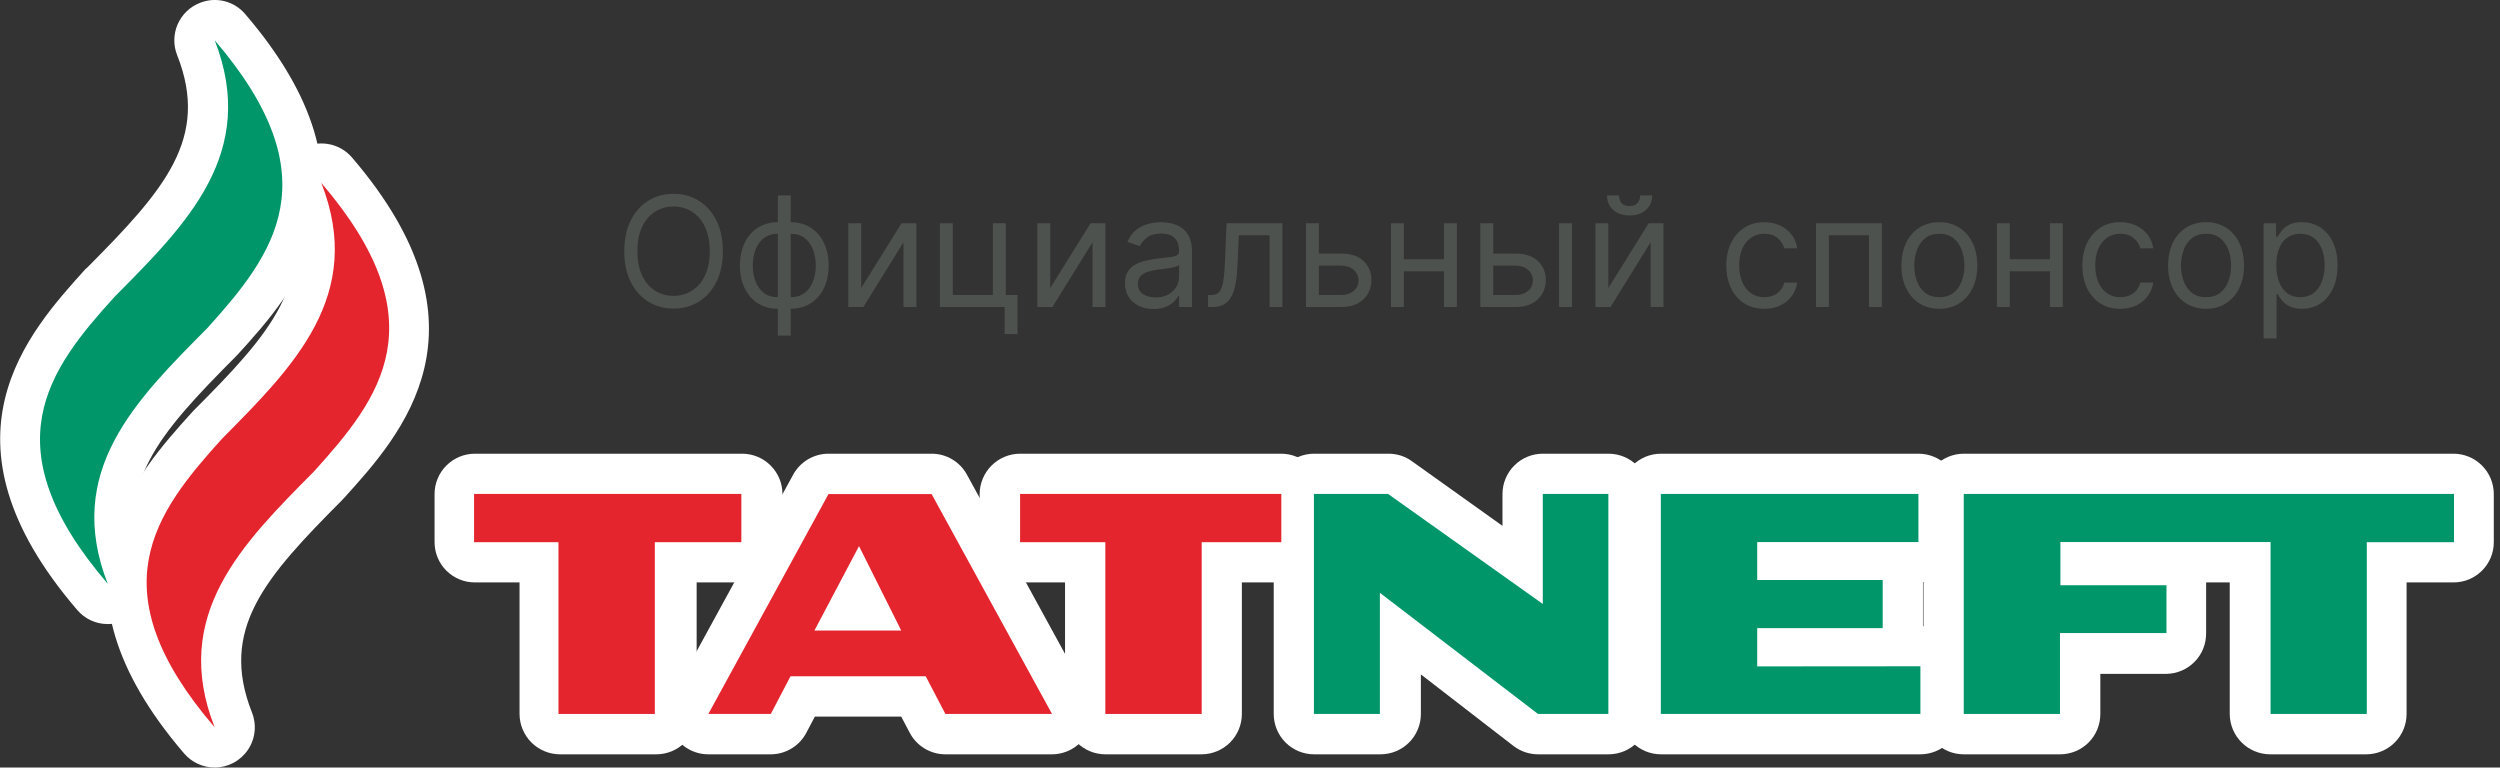 <svg width="114" height="35" viewBox="0 0 114 35" fill="none" xmlns="http://www.w3.org/2000/svg">
<rect x="0" y="0" width="114" height="35" fill="#333333" stroke="none"/>
<g clip-path="url(#clip0_230_3505)">
<path fill-rule="evenodd" clip-rule="evenodd" d="M9.788 35C9.524 34.999 9.263 34.941 9.022 34.831C8.782 34.72 8.569 34.559 8.396 34.358C1.725 26.583 6.119 21.721 8.749 18.808L8.826 18.725C12.354 15.19 14.439 12.83 12.945 9.032C12.791 8.63 12.783 8.187 12.923 7.78C13.062 7.373 13.341 7.028 13.71 6.805C14.078 6.583 14.513 6.497 14.938 6.563C15.364 6.628 15.753 6.842 16.037 7.165C22.727 14.953 18.308 19.822 15.671 22.728L15.581 22.824C12.072 26.346 9.994 28.7 11.488 32.485C11.6 32.764 11.641 33.065 11.608 33.363C11.576 33.661 11.471 33.947 11.303 34.195C11.134 34.443 10.908 34.647 10.642 34.787C10.377 34.927 10.082 35 9.782 35H9.788Z" fill="white"/>
<path fill-rule="evenodd" clip-rule="evenodd" d="M4.914 28.457C4.649 28.458 4.388 28.401 4.147 28.29C3.907 28.179 3.693 28.017 3.522 27.816C-3.169 20.028 1.283 15.172 3.894 12.272L3.99 12.189C7.499 8.66 9.571 6.306 8.083 2.528C7.992 2.302 7.946 2.061 7.949 1.817C7.952 1.574 8.003 1.334 8.1 1.111C8.197 0.887 8.337 0.685 8.512 0.517C8.688 0.348 8.895 0.216 9.122 0.129C9.476 -0.013 9.865 -0.039 10.235 0.053C10.604 0.145 10.935 0.351 11.181 0.642C17.846 8.41 13.472 13.279 10.816 16.192L10.739 16.269C7.217 19.81 5.132 22.164 6.62 25.949C6.71 26.173 6.754 26.412 6.75 26.653C6.746 26.894 6.695 27.132 6.599 27.354C6.503 27.575 6.364 27.775 6.191 27.942C6.017 28.11 5.812 28.241 5.587 28.329C5.374 28.416 5.145 28.46 4.914 28.457Z" fill="white"/>
<path fill-rule="evenodd" clip-rule="evenodd" d="M103.517 34.397C103.03 34.395 102.562 34.201 102.217 33.856C101.873 33.511 101.678 33.044 101.676 32.556V26.558H100.599C100.599 26.603 100.599 26.642 100.599 26.686V28.867C100.602 29.108 100.558 29.348 100.469 29.572C100.38 29.796 100.247 30 100.079 30.172C99.911 30.345 99.711 30.483 99.49 30.578C99.268 30.674 99.031 30.724 98.79 30.728H95.775V32.556C95.775 32.798 95.729 33.037 95.637 33.26C95.545 33.484 95.41 33.687 95.24 33.858C95.069 34.029 94.867 34.164 94.644 34.257C94.42 34.35 94.181 34.397 93.94 34.397H89.546C89.304 34.397 89.065 34.35 88.842 34.257C88.619 34.164 88.416 34.029 88.246 33.858C88.076 33.687 87.941 33.484 87.849 33.26C87.757 33.037 87.71 32.798 87.711 32.556V22.53C87.711 22.042 87.904 21.575 88.248 21.23C88.592 20.885 89.058 20.69 89.546 20.689H111.883C112.37 20.69 112.836 20.885 113.18 21.23C113.524 21.575 113.717 22.042 113.717 22.53V24.724C113.717 24.964 113.67 25.203 113.578 25.426C113.485 25.648 113.35 25.85 113.18 26.021C113.009 26.191 112.807 26.326 112.585 26.419C112.362 26.511 112.123 26.558 111.883 26.558H109.74V32.556C109.74 33.043 109.547 33.511 109.203 33.856C108.859 34.201 108.392 34.395 107.905 34.397H103.517Z" fill="white"/>
<path fill-rule="evenodd" clip-rule="evenodd" d="M75.736 34.397C75.248 34.395 74.781 34.201 74.436 33.856C74.091 33.511 73.896 33.044 73.894 32.556V22.53C73.896 22.042 74.091 21.575 74.436 21.23C74.781 20.885 75.248 20.69 75.736 20.689H87.488C87.975 20.69 88.442 20.885 88.785 21.23C89.129 21.575 89.323 22.042 89.323 22.53V24.724C89.321 25.175 89.153 25.61 88.851 25.946C88.55 26.282 88.135 26.495 87.687 26.545V28.553C88.152 28.584 88.589 28.791 88.908 29.131C89.227 29.472 89.405 29.921 89.406 30.388V32.556C89.406 33.043 89.213 33.511 88.869 33.856C88.525 34.201 88.058 34.395 87.571 34.397H75.736Z" fill="white"/>
<path fill-rule="evenodd" clip-rule="evenodd" d="M70.136 34.397C69.732 34.396 69.34 34.263 69.019 34.019L64.792 30.753V32.556C64.792 33.043 64.599 33.511 64.255 33.856C63.911 34.201 63.445 34.395 62.957 34.397H59.917C59.429 34.395 58.963 34.201 58.619 33.856C58.275 33.511 58.082 33.043 58.082 32.556V22.53C58.082 22.042 58.275 21.575 58.619 21.23C58.963 20.885 59.429 20.69 59.917 20.689H63.323C63.706 20.688 64.079 20.809 64.388 21.035L68.513 23.979V22.53C68.513 22.042 68.706 21.575 69.05 21.23C69.394 20.885 69.86 20.69 70.347 20.689H73.356C73.843 20.69 74.31 20.885 74.654 21.23C74.998 21.575 75.191 22.042 75.191 22.53V32.556C75.191 33.043 74.998 33.511 74.654 33.856C74.31 34.201 73.843 34.395 73.356 34.397H70.136Z" fill="white"/>
<path fill-rule="evenodd" clip-rule="evenodd" d="M25.532 34.397C25.044 34.395 24.577 34.201 24.232 33.856C23.887 33.511 23.693 33.044 23.691 32.556V26.558H21.651C21.165 26.558 20.698 26.365 20.354 26.021C20.01 25.677 19.816 25.21 19.816 24.724V22.53C19.816 22.042 20.009 21.575 20.353 21.23C20.697 20.885 21.164 20.69 21.651 20.689H33.84C34.328 20.689 34.796 20.882 35.141 21.228C35.487 21.573 35.681 22.041 35.681 22.53V24.724C35.681 24.968 35.632 25.209 35.537 25.435C35.443 25.66 35.304 25.864 35.13 26.035C34.955 26.206 34.748 26.34 34.521 26.43C34.294 26.52 34.052 26.563 33.807 26.558H31.767V32.556C31.767 33.043 31.574 33.511 31.23 33.856C30.887 34.201 30.42 34.395 29.933 34.397H25.532Z" fill="white"/>
<path fill-rule="evenodd" clip-rule="evenodd" d="M43.104 34.397C42.769 34.396 42.441 34.303 42.155 34.129C41.869 33.955 41.636 33.706 41.481 33.409L41.096 32.678H37.157L36.772 33.409C36.617 33.706 36.384 33.955 36.098 34.129C35.812 34.303 35.484 34.396 35.149 34.397H32.294C31.976 34.396 31.663 34.312 31.387 34.154C31.11 33.995 30.88 33.768 30.718 33.494C30.555 33.22 30.467 32.908 30.461 32.59C30.455 32.272 30.532 31.957 30.684 31.677L36.169 21.644C36.327 21.355 36.56 21.114 36.843 20.946C37.127 20.778 37.45 20.689 37.779 20.689H42.481C42.811 20.688 43.135 20.776 43.418 20.945C43.702 21.113 43.934 21.355 44.092 21.644L49.583 31.677C49.816 32.104 49.871 32.605 49.735 33.072C49.599 33.538 49.284 33.932 48.858 34.166C48.587 34.316 48.282 34.395 47.973 34.397H43.104Z" fill="white"/>
<path fill-rule="evenodd" clip-rule="evenodd" d="M50.4 34.397C49.913 34.395 49.447 34.201 49.103 33.856C48.759 33.511 48.566 33.043 48.566 32.556V26.558H46.513C46.026 26.558 45.559 26.365 45.213 26.021C44.868 25.677 44.674 25.211 44.672 24.724V22.53C44.674 22.042 44.868 21.575 45.213 21.23C45.558 20.885 46.025 20.69 46.513 20.689H58.425C58.913 20.69 59.379 20.885 59.723 21.23C60.067 21.575 60.26 22.042 60.26 22.53V24.724C60.26 25.21 60.067 25.677 59.723 26.021C59.379 26.365 58.912 26.558 58.425 26.558H56.629V32.556C56.629 33.043 56.436 33.511 56.092 33.856C55.748 34.201 55.282 34.395 54.795 34.397H50.4Z" fill="white"/>
<path fill-rule="evenodd" clip-rule="evenodd" d="M14.651 8.34C16.666 13.472 13.368 16.731 10.116 20.015C7.056 23.402 4.394 26.886 9.789 33.166C7.768 28.034 11.072 24.775 14.318 21.497C17.365 18.136 20.046 14.646 14.651 8.34Z" fill="#E4252E"/>
<path fill-rule="evenodd" clip-rule="evenodd" d="M9.789 1.835C11.797 6.967 8.506 10.226 5.247 13.51C2.2 16.859 -0.468 20.355 4.914 26.622C2.906 21.49 6.197 18.244 9.456 14.96C12.49 11.598 15.171 8.115 9.789 1.835Z" fill="#00966A"/>
<path fill-rule="evenodd" clip-rule="evenodd" d="M89.547 22.523V32.556H93.935V28.868H98.791V26.687H93.954V24.717H103.538V32.556H107.926V24.724H111.903V22.523H89.547Z" fill="#00966A"/>
<path fill-rule="evenodd" clip-rule="evenodd" d="M80.129 30.388V28.643H85.851V26.449H80.129V24.717H87.48V22.523H75.734V32.556H87.57V30.382L80.129 30.388Z" fill="#00966A"/>
<path fill-rule="evenodd" clip-rule="evenodd" d="M70.351 22.523V27.54L63.295 22.523H59.914V32.556H62.923V27.033L70.133 32.556H73.341V22.523H70.351Z" fill="#00966A"/>
<path fill-rule="evenodd" clip-rule="evenodd" d="M33.806 22.523H21.617V24.724H25.466V32.556H29.86V24.724H33.806V22.523Z" fill="#E4252E"/>
<path fill-rule="evenodd" clip-rule="evenodd" d="M42.481 22.529H37.779L32.301 32.556H35.149L36.047 30.837H42.212L43.11 32.556H47.972L42.481 22.529ZM37.138 28.752L39.171 24.903L41.096 28.752H37.138Z" fill="#E4252E"/>
<path fill-rule="evenodd" clip-rule="evenodd" d="M58.428 22.523H46.516V24.724H50.403V32.556H54.797V24.724H58.428V22.523Z" fill="#E4252E"/>
<path d="M32.962 11.454C32.962 11.992 32.865 12.456 32.671 12.847C32.477 13.238 32.211 13.539 31.873 13.751C31.535 13.963 31.149 14.07 30.715 14.07C30.28 14.07 29.894 13.963 29.556 13.751C29.218 13.539 28.952 13.238 28.758 12.847C28.564 12.456 28.467 11.992 28.467 11.454C28.467 10.918 28.564 10.454 28.758 10.062C28.952 9.671 29.218 9.37 29.556 9.158C29.894 8.946 30.28 8.839 30.715 8.839C31.149 8.839 31.535 8.946 31.873 9.158C32.211 9.37 32.477 9.671 32.671 10.062C32.865 10.454 32.962 10.918 32.962 11.454ZM32.365 11.454C32.365 11.014 32.291 10.642 32.144 10.338C31.998 10.035 31.8 9.806 31.55 9.65C31.301 9.494 31.023 9.416 30.715 9.416C30.406 9.416 30.127 9.494 29.877 9.65C29.628 9.806 29.43 10.035 29.283 10.338C29.137 10.642 29.064 11.014 29.064 11.454C29.064 11.895 29.137 12.267 29.283 12.571C29.43 12.874 29.628 13.104 29.877 13.259C30.127 13.415 30.406 13.493 30.715 13.493C31.023 13.493 31.301 13.415 31.55 13.259C31.8 13.104 31.998 12.874 32.144 12.571C32.291 12.267 32.365 11.895 32.365 11.454ZM35.47 15.303V8.909H36.057V15.303H35.47ZM35.47 14.079C35.211 14.079 34.976 14.033 34.764 13.94C34.552 13.846 34.37 13.713 34.217 13.54C34.065 13.366 33.947 13.158 33.864 12.916C33.781 12.674 33.74 12.406 33.74 12.111C33.74 11.812 33.781 11.542 33.864 11.3C33.947 11.057 34.065 10.848 34.217 10.674C34.37 10.5 34.552 10.367 34.764 10.274C34.976 10.179 35.211 10.132 35.47 10.132H35.649V14.079H35.47ZM35.47 13.553H35.569V10.659H35.47C35.274 10.659 35.105 10.699 34.96 10.778C34.816 10.856 34.697 10.963 34.602 11.099C34.51 11.233 34.44 11.387 34.394 11.561C34.349 11.735 34.326 11.919 34.326 12.111C34.326 12.366 34.367 12.603 34.448 12.822C34.529 13.04 34.655 13.217 34.824 13.351C34.993 13.485 35.208 13.553 35.47 13.553ZM36.057 14.079H35.878V10.132H36.057C36.315 10.132 36.55 10.179 36.763 10.274C36.975 10.367 37.157 10.5 37.309 10.674C37.462 10.848 37.58 11.057 37.662 11.3C37.745 11.542 37.787 11.812 37.787 12.111C37.787 12.406 37.745 12.674 37.662 12.916C37.58 13.158 37.462 13.366 37.309 13.54C37.157 13.713 36.975 13.846 36.763 13.94C36.55 14.033 36.315 14.079 36.057 14.079ZM36.057 13.553C36.254 13.553 36.424 13.514 36.566 13.438C36.71 13.36 36.829 13.254 36.922 13.12C37.016 12.984 37.086 12.83 37.13 12.658C37.177 12.484 37.2 12.301 37.2 12.111C37.2 11.856 37.159 11.618 37.078 11.397C36.997 11.177 36.872 10.999 36.703 10.863C36.534 10.727 36.318 10.659 36.057 10.659H35.957V13.553H36.057ZM39.27 13.135L41.11 10.182H41.786V14H41.199V11.047L39.37 14H38.683V10.182H39.27V13.135ZM45.863 10.182V13.453H46.4V15.233H45.813V14H42.86V10.182H43.447V13.453H45.276V10.182H45.863ZM47.89 13.135L49.73 10.182H50.406V14H49.819V11.047L47.99 14H47.303V10.182H47.89V13.135ZM52.604 14.089C52.362 14.089 52.142 14.044 51.945 13.953C51.748 13.86 51.591 13.727 51.475 13.553C51.359 13.377 51.301 13.165 51.301 12.916C51.301 12.697 51.344 12.52 51.431 12.384C51.517 12.247 51.632 12.139 51.776 12.061C51.92 11.983 52.079 11.925 52.253 11.887C52.429 11.847 52.605 11.816 52.783 11.793C53.015 11.763 53.203 11.74 53.347 11.726C53.493 11.709 53.599 11.682 53.665 11.643C53.733 11.605 53.767 11.539 53.767 11.445V11.425C53.767 11.18 53.7 10.989 53.566 10.853C53.433 10.717 53.232 10.649 52.962 10.649C52.682 10.649 52.462 10.71 52.303 10.833C52.144 10.956 52.032 11.087 51.968 11.226L51.411 11.027C51.51 10.795 51.643 10.614 51.808 10.485C51.976 10.354 52.158 10.263 52.355 10.212C52.554 10.159 52.75 10.132 52.942 10.132C53.065 10.132 53.205 10.147 53.364 10.177C53.525 10.205 53.68 10.264 53.829 10.353C53.98 10.443 54.105 10.578 54.205 10.758C54.304 10.939 54.354 11.181 54.354 11.484V14H53.767V13.483H53.737C53.698 13.566 53.631 13.655 53.538 13.749C53.446 13.843 53.322 13.924 53.168 13.99C53.014 14.056 52.826 14.089 52.604 14.089ZM52.693 13.562C52.925 13.562 53.121 13.517 53.28 13.426C53.441 13.335 53.562 13.217 53.643 13.073C53.726 12.929 53.767 12.777 53.767 12.618V12.081C53.742 12.111 53.688 12.138 53.603 12.163C53.52 12.186 53.424 12.207 53.315 12.225C53.207 12.242 53.102 12.257 52.999 12.27C52.898 12.281 52.816 12.291 52.753 12.3C52.601 12.32 52.458 12.352 52.325 12.397C52.194 12.44 52.089 12.505 52.007 12.593C51.928 12.679 51.888 12.797 51.888 12.946C51.888 13.15 51.963 13.304 52.114 13.408C52.267 13.511 52.46 13.562 52.693 13.562ZM55.087 14V13.453H55.226C55.34 13.453 55.435 13.431 55.512 13.386C55.588 13.34 55.649 13.259 55.696 13.145C55.744 13.029 55.78 12.868 55.805 12.663C55.831 12.456 55.85 12.192 55.862 11.872L55.932 10.182H58.477V14H57.891V10.729H56.489L56.429 12.091C56.416 12.404 56.388 12.68 56.344 12.919C56.303 13.156 56.239 13.354 56.153 13.515C56.068 13.676 55.956 13.797 55.815 13.878C55.674 13.959 55.498 14 55.285 14H55.087ZM60.061 11.564H61.154C61.602 11.564 61.944 11.677 62.181 11.905C62.418 12.132 62.536 12.419 62.536 12.767C62.536 12.996 62.483 13.204 62.377 13.391C62.271 13.577 62.116 13.725 61.91 13.836C61.705 13.945 61.453 14 61.154 14H59.553V10.182H60.14V13.453H61.154C61.386 13.453 61.577 13.392 61.726 13.269C61.875 13.146 61.95 12.989 61.95 12.797C61.95 12.595 61.875 12.43 61.726 12.302C61.577 12.175 61.386 12.111 61.154 12.111H60.061V11.564ZM65.985 11.822V12.369H63.877V11.822H65.985ZM64.016 10.182V14H63.429V10.182H64.016ZM66.432 10.182V14H65.846V10.182H66.432ZM68.011 11.564H69.105C69.552 11.564 69.894 11.677 70.131 11.905C70.368 12.132 70.487 12.419 70.487 12.767C70.487 12.996 70.434 13.204 70.328 13.391C70.222 13.577 70.066 13.725 69.86 13.836C69.655 13.945 69.403 14 69.105 14H67.504V10.182H68.09V13.453H69.105C69.337 13.453 69.527 13.392 69.676 13.269C69.826 13.146 69.9 12.989 69.9 12.797C69.9 12.595 69.826 12.43 69.676 12.302C69.527 12.175 69.337 12.111 69.105 12.111H68.011V11.564ZM71.093 14V10.182H71.68V14H71.093ZM73.34 13.135L75.18 10.182H75.856V14H75.269V11.047L73.44 14H72.754V10.182H73.34V13.135ZM74.792 8.909H75.339C75.339 9.178 75.246 9.397 75.061 9.568C74.875 9.739 74.623 9.824 74.305 9.824C73.992 9.824 73.742 9.739 73.557 9.568C73.373 9.397 73.281 9.178 73.281 8.909H73.828C73.828 9.038 73.863 9.152 73.934 9.25C74.007 9.347 74.131 9.396 74.305 9.396C74.479 9.396 74.603 9.347 74.678 9.25C74.754 9.152 74.792 9.038 74.792 8.909ZM80.45 14.079C80.092 14.079 79.784 13.995 79.526 13.826C79.267 13.657 79.068 13.424 78.929 13.127C78.79 12.831 78.72 12.492 78.72 12.111C78.72 11.723 78.791 11.381 78.934 11.084C79.078 10.786 79.279 10.553 79.536 10.386C79.794 10.217 80.096 10.132 80.44 10.132C80.709 10.132 80.951 10.182 81.166 10.281C81.382 10.381 81.558 10.52 81.696 10.699C81.833 10.878 81.919 11.087 81.952 11.325H81.365C81.32 11.151 81.221 10.997 81.067 10.863C80.914 10.727 80.709 10.659 80.45 10.659C80.222 10.659 80.021 10.719 79.849 10.838C79.678 10.956 79.545 11.122 79.449 11.338C79.354 11.552 79.307 11.803 79.307 12.091C79.307 12.386 79.353 12.643 79.446 12.861C79.541 13.08 79.673 13.25 79.844 13.371C80.016 13.492 80.218 13.553 80.45 13.553C80.603 13.553 80.741 13.526 80.865 13.473C80.99 13.42 81.095 13.344 81.181 13.244C81.267 13.145 81.329 13.026 81.365 12.886H81.952C81.919 13.112 81.837 13.315 81.706 13.495C81.576 13.674 81.405 13.817 81.191 13.923C80.979 14.027 80.732 14.079 80.45 14.079ZM82.809 14V10.182H85.812V14H85.226V10.729H83.396V14H82.809ZM88.435 14.079C88.09 14.079 87.788 13.998 87.527 13.834C87.269 13.669 87.067 13.44 86.921 13.145C86.777 12.85 86.705 12.505 86.705 12.111C86.705 11.713 86.777 11.366 86.921 11.069C87.067 10.773 87.269 10.542 87.527 10.378C87.788 10.214 88.09 10.132 88.435 10.132C88.779 10.132 89.081 10.214 89.34 10.378C89.6 10.542 89.802 10.773 89.946 11.069C90.092 11.366 90.165 11.713 90.165 12.111C90.165 12.505 90.092 12.85 89.946 13.145C89.802 13.44 89.6 13.669 89.34 13.834C89.081 13.998 88.779 14.079 88.435 14.079ZM88.435 13.553C88.697 13.553 88.912 13.485 89.081 13.351C89.25 13.217 89.375 13.04 89.456 12.822C89.538 12.603 89.578 12.366 89.578 12.111C89.578 11.856 89.538 11.618 89.456 11.397C89.375 11.177 89.25 10.999 89.081 10.863C88.912 10.727 88.697 10.659 88.435 10.659C88.173 10.659 87.957 10.727 87.788 10.863C87.619 10.999 87.494 11.177 87.413 11.397C87.332 11.618 87.291 11.856 87.291 12.111C87.291 12.366 87.332 12.603 87.413 12.822C87.494 13.04 87.619 13.217 87.788 13.351C87.957 13.485 88.173 13.553 88.435 13.553ZM93.616 11.822V12.369H91.508V11.822H93.616ZM91.647 10.182V14H91.06V10.182H91.647ZM94.063 10.182V14H93.477V10.182H94.063ZM96.686 14.079C96.328 14.079 96.019 13.995 95.761 13.826C95.502 13.657 95.304 13.424 95.164 13.127C95.025 12.831 94.956 12.492 94.956 12.111C94.956 11.723 95.027 11.381 95.169 11.084C95.314 10.786 95.514 10.553 95.771 10.386C96.029 10.217 96.331 10.132 96.676 10.132C96.944 10.132 97.186 10.182 97.402 10.281C97.617 10.381 97.794 10.52 97.931 10.699C98.069 10.878 98.154 11.087 98.187 11.325H97.6C97.556 11.151 97.456 10.997 97.302 10.863C97.15 10.727 96.944 10.659 96.686 10.659C96.457 10.659 96.257 10.719 96.084 10.838C95.913 10.956 95.78 11.122 95.684 11.338C95.59 11.552 95.542 11.803 95.542 12.091C95.542 12.386 95.589 12.643 95.681 12.861C95.776 13.08 95.909 13.25 96.079 13.371C96.251 13.492 96.454 13.553 96.686 13.553C96.838 13.553 96.977 13.526 97.101 13.473C97.225 13.42 97.33 13.344 97.416 13.244C97.503 13.145 97.564 13.026 97.6 12.886H98.187C98.154 13.112 98.072 13.315 97.941 13.495C97.812 13.674 97.64 13.817 97.427 13.923C97.214 14.027 96.967 14.079 96.686 14.079ZM100.596 14.079C100.251 14.079 99.949 13.998 99.689 13.834C99.43 13.669 99.228 13.44 99.082 13.145C98.938 12.85 98.866 12.505 98.866 12.111C98.866 11.713 98.938 11.366 99.082 11.069C99.228 10.773 99.43 10.542 99.689 10.378C99.949 10.214 100.251 10.132 100.596 10.132C100.941 10.132 101.242 10.214 101.501 10.378C101.761 10.542 101.963 10.773 102.107 11.069C102.253 11.366 102.326 11.713 102.326 12.111C102.326 12.505 102.253 12.85 102.107 13.145C101.963 13.44 101.761 13.669 101.501 13.834C101.242 13.998 100.941 14.079 100.596 14.079ZM100.596 13.553C100.858 13.553 101.073 13.485 101.242 13.351C101.411 13.217 101.536 13.04 101.618 12.822C101.699 12.603 101.739 12.366 101.739 12.111C101.739 11.856 101.699 11.618 101.618 11.397C101.536 11.177 101.411 10.999 101.242 10.863C101.073 10.727 100.858 10.659 100.596 10.659C100.334 10.659 100.119 10.727 99.95 10.863C99.781 10.999 99.655 11.177 99.574 11.397C99.493 11.618 99.452 11.856 99.452 12.111C99.452 12.366 99.493 12.603 99.574 12.822C99.655 13.04 99.781 13.217 99.95 13.351C100.119 13.485 100.334 13.553 100.596 13.553ZM103.222 15.432V10.182H103.788V10.788H103.858C103.901 10.722 103.961 10.637 104.037 10.535C104.115 10.43 104.226 10.338 104.37 10.256C104.516 10.174 104.713 10.132 104.962 10.132C105.283 10.132 105.566 10.213 105.812 10.373C106.057 10.534 106.248 10.762 106.386 11.057C106.523 11.352 106.592 11.7 106.592 12.101C106.592 12.505 106.523 12.856 106.386 13.152C106.248 13.447 106.058 13.676 105.814 13.838C105.571 13.999 105.29 14.079 104.972 14.079C104.726 14.079 104.53 14.039 104.382 13.958C104.235 13.875 104.121 13.781 104.042 13.677C103.962 13.571 103.901 13.483 103.858 13.413H103.808V15.432H103.222ZM103.798 12.091C103.798 12.379 103.84 12.634 103.925 12.854C104.009 13.073 104.133 13.244 104.295 13.369C104.458 13.491 104.657 13.553 104.892 13.553C105.137 13.553 105.342 13.488 105.506 13.359C105.672 13.228 105.796 13.052 105.879 12.832C105.963 12.61 106.006 12.363 106.006 12.091C106.006 11.822 105.964 11.581 105.881 11.365C105.8 11.148 105.677 10.976 105.511 10.851C105.347 10.723 105.141 10.659 104.892 10.659C104.653 10.659 104.453 10.72 104.29 10.841C104.128 10.96 104.005 11.127 103.922 11.343C103.84 11.556 103.798 11.806 103.798 12.091Z" fill="#4E524E"/>
</g>
<defs>
<clipPath id="clip0_230_3505">
<rect width="113.718" height="35" fill="white"/>
</clipPath>
</defs>
</svg>

